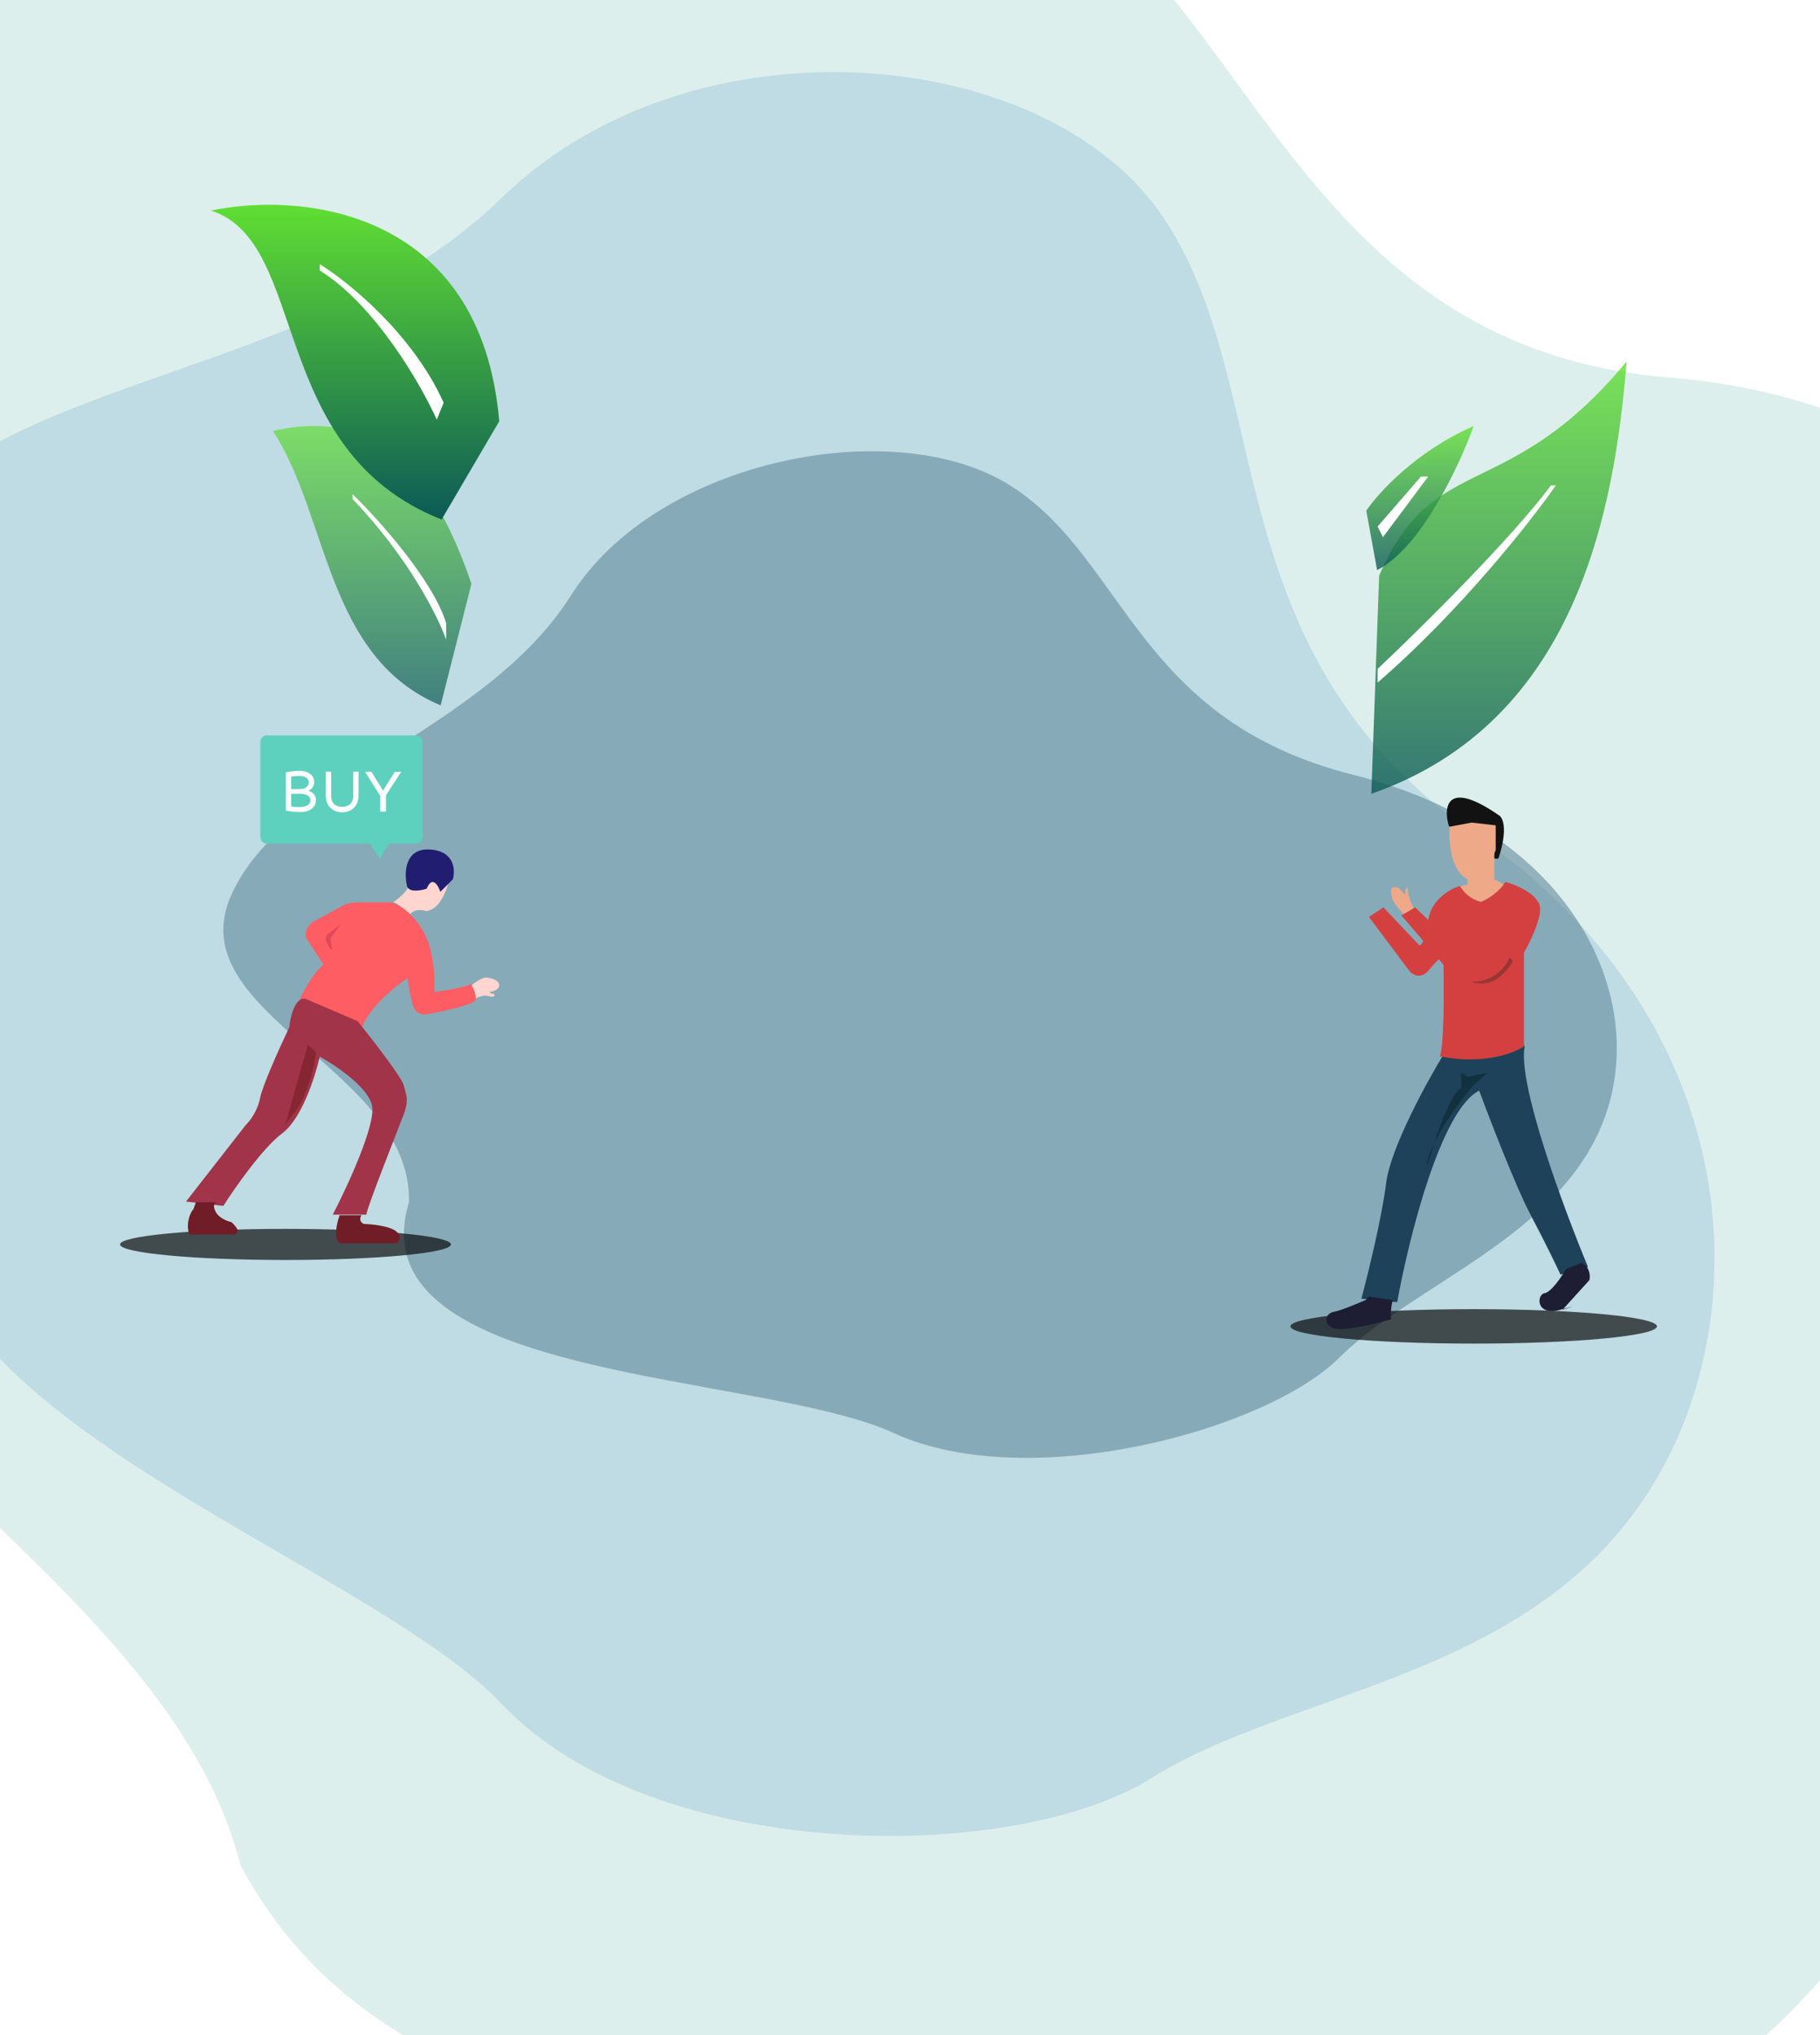 <svg width="1440" height="1610" viewBox="0 0 1440 1610" fill="none" xmlns="http://www.w3.org/2000/svg">
<path d="M-228.15 866.184C-236.114 1093.47 130.643 1236.65 190.085 1475.21C366.536 1806.45 926.299 1636.57 1123.84 1700.98C1321.37 1765.38 1523.9 1495.46 1581.28 1339.76C1638.66 1184.06 1804.45 1048.47 1799.33 818.344C1794.22 588.22 1619.49 322.679 1321.37 298.704C1023.25 274.73 990.422 -11.091 811.491 -104.263C632.56 -197.436 34.208 -157.391 -146.837 -39.187C-397.598 124.535 -220.187 638.898 -228.15 866.184Z" fill="#ABD7D1" fill-opacity="0.4"/>
<path d="M-96.268 425.154C-200.839 559.354 28.31 710.905 -30.86 881.665C-164.48 1093.43 278.002 1222.24 397.442 1348.39C516.881 1474.54 800.596 1475.73 910.972 1406.7C1021.35 1337.67 1203.88 1328.64 1299.93 1186.95C1395.97 1045.27 1380.83 807.308 1168.8 661.29C956.773 515.271 1012.15 305.429 919.081 170.054C826.008 34.68 547.934 9.877 397.109 156.338C246.283 302.799 8.303 290.954 -96.268 425.154Z" fill="#A2C8DA" fill-opacity="0.5"/>
<path d="M182.53 709.123C141.991 802.529 326.228 845.614 323.592 951.189C280.416 1092.94 601.1 1085.05 707.226 1133.73C813.352 1182.4 1001.54 1132.08 1059.88 1073.87C1118.22 1015.65 1237.2 977.829 1270.48 881.792C1303.77 785.755 1242.8 656.171 1071.09 613.086C899.373 570.001 891.133 443.377 800.498 384.834C709.863 326.291 520.353 362.469 451.799 471.004C383.246 579.539 223.069 615.717 182.53 709.123Z" fill="#62899B" fill-opacity="0.6"/>
<g filter="url(#filter0_f_63:137)">
<path d="M1311 1049.32C1311 1056.84 1246.08 1062.94 1166 1062.94C1085.92 1062.94 1021 1056.84 1021 1049.32C1021 1041.79 1085.92 1035.69 1166 1035.69C1246.08 1035.69 1311 1041.79 1311 1049.32Z" fill="black" fill-opacity="0.66"/>
</g>
<path d="M1096.75 935.855C1100.23 907.945 1129.45 854.815 1143.63 831.738L1202.5 818.656L1206.31 827.923C1200.64 857.577 1237.39 956.569 1256.46 1002.36L1234.66 1008.36C1231.75 1002 1222.99 983.716 1211.22 961.475C1199.45 939.235 1179.06 886.431 1170.34 862.81C1139.81 878.073 1114.37 980.736 1105.47 1030.16L1077.12 1027.43C1082.21 1008.54 1093.26 963.765 1096.75 935.855Z" fill="#1D4259"/>
<path d="M1055.32 1037.79C1060.55 1036.92 1074.22 1031.25 1080.39 1028.52L1083.12 1025.8L1102.2 1028.52C1100.45 1032.01 1100.38 1040.15 1100.56 1043.79C1088.57 1047.24 1062.73 1053.49 1055.32 1050.87C1046.05 1047.6 1048.78 1038.88 1055.32 1037.79Z" fill="#1D1E33"/>
<path d="M1222.12 1023.07C1227.36 1022.2 1235.57 1009.99 1239.02 1003.99L1251.56 999.088C1258.1 1002.58 1258.28 1009.63 1257.55 1012.72L1236.84 1035.55C1249.56 1032.05 1241.99 1034.43 1236.29 1036.16L1236.84 1035.55C1236.17 1035.74 1235.45 1035.94 1234.66 1036.16C1215.04 1041.61 1215.58 1024.16 1222.12 1023.07Z" fill="#1D1E33"/>
<path d="M1134.6 904.563C1132.28 911.593 1130.31 918.212 1128.91 923.318C1128.91 918.255 1131.15 911.673 1134.6 904.563C1140.7 886.072 1149.21 864.737 1156.16 860.63V848.637L1161.07 851.908L1176.88 848.637L1164.89 859.539C1156.56 869.509 1142.44 888.4 1134.6 904.563Z" fill="#11313F"/>
<path d="M1185.6 644.764C1144.61 616.418 1141.81 638.223 1146.35 653.486C1146.81 655.122 1166.52 657.302 1166.52 662.753C1166.52 667.114 1169.43 667.114 1170.88 666.569C1180.15 643.129 1181.78 668.749 1180.69 674.746C1179.82 679.543 1183.6 679.652 1185.6 679.107C1193.45 655.122 1188.87 646.218 1185.6 644.764Z" fill="#121212"/>
<path d="M1158.34 693.825C1147.44 685.54 1146.17 663.844 1146.9 654.032L1164.34 650.761L1183.42 652.942V672.566C1179.6 683.105 1169.25 702.111 1158.34 693.825Z" fill="#EEA988"/>
<path d="M1161.07 699.821V693.28L1182.33 673.11V696.005C1186.25 696.441 1193.41 702.728 1196.5 705.817L1189.42 716.174L1161.62 719.99C1156.53 716.538 1146.68 708.87 1147.99 705.817C1149.3 702.764 1157.25 700.548 1161.07 699.821Z" fill="#EEA988"/>
<path d="M1114.24 706.151C1114.75 713.44 1122.07 725.384 1125.66 730.445L1116.78 733.482C1114.88 724.979 1102.19 717.083 1100.92 708.581C1099.66 700.078 1102.19 702.507 1104.73 701.9C1106.76 701.414 1110.23 706.151 1111.71 708.581C1111.07 705.544 1113.61 697.041 1114.24 706.151Z" fill="#EEA988"/>
<path d="M1171.97 713.449C1176.33 711.632 1186.25 705.926 1191.05 697.64C1199.05 699.821 1215.69 706.689 1218.31 716.719C1220.02 723.289 1213.8 739.436 1205.77 753.712V827.922C1183.09 841.441 1151.98 838.643 1139.27 835.554C1142.46 827.169 1142.55 787.068 1142.12 763.204C1142.08 763.154 1142.03 763.104 1141.99 763.054C1140.79 761.649 1139.6 760.261 1138.43 758.895C1136.72 760.375 1134.34 762.859 1131.09 766.87C1123.68 776.028 1116.73 770.685 1114.19 766.87L1083.12 725.441L1094.57 717.81L1122.91 747.791C1123.63 747.97 1124.83 747.232 1126.12 744.457C1117.98 734.881 1111.75 727.548 1108.76 724.214L1119.67 717.81L1130.05 727.824C1132.39 711.478 1147.68 703.076 1155.07 700.911C1160.74 710.069 1168.7 713.085 1171.97 713.449Z" fill="#D44040"/>
<path d="M1182.33 775.592C1174.91 779.517 1167.25 777.954 1164.34 776.682C1182.66 776.682 1191.96 763.963 1194.32 757.603L1197.05 760.329C1195.23 763.781 1189.74 771.667 1182.33 775.592Z" fill="#9A3535"/>
<path d="M1287 286C1192.58 399.871 1134.15 355.481 1091.19 455.456L1085 628C1246.91 571.489 1277.33 404.889 1287 286Z" fill="url(#paint0_linear_63:137)" fill-opacity="0.8"/>
<path d="M1166 337C1120.77 356.719 1090.49 389.892 1081 404.014L1089.58 451C1124.2 433.746 1154.95 367.811 1166 337Z" fill="url(#paint1_linear_63:137)" fill-opacity="0.8"/>
<path d="M1227.15 384C1195.71 426.321 1122.62 498.426 1090 529.188V540C1155.34 483.469 1211.22 412.446 1231 384H1227.15Z" fill="white"/>
<path d="M1124.29 377L1090 416.552L1094.19 425L1130 377H1124.29Z" fill="white"/>
<path d="M216 340.975C260.085 408.554 257.765 520.156 348.638 558L373 461.845C342.992 374.417 299.141 321.667 216 340.975Z" fill="url(#paint2_linear_63:137)" fill-opacity="0.7"/>
<path d="M167 166.598C245.447 191.734 210.281 356.087 349.4 411L395 333.271C380.47 164.355 236.946 151.774 167 166.598Z" fill="url(#paint3_linear_63:137)"/>
<path d="M253 213.997C296.693 241.057 332.924 303.941 345.577 332L351 318.547C326.519 264.119 275.466 222.838 253 209V213.997Z" fill="white"/>
<path d="M279 394.846C322.863 440.385 346.61 487.923 353 506V492.923C342.264 458.462 299.193 410.615 279 391V394.846Z" fill="white"/>
<g filter="url(#filter1_f_63:137)">
<ellipse cx="225.899" cy="984.485" rx="130.899" ry="12.303" fill="black" fill-opacity="0.66"/>
</g>
<path d="M385.832 773.437C380.714 772.65 372.873 779.342 369.593 782.787L372.545 792.629C375.006 790.332 381.403 786.232 387.308 788.2C391.737 789.676 391.737 786.232 390.753 786.232C388.358 786.232 388.129 785.575 387.308 784.755C389.277 784.591 393.509 783.574 394.69 780.818C396.166 777.374 392.229 774.421 385.832 773.437Z" fill="#FED5CF"/>
<path d="M337.114 720.77C347.744 719.982 353.682 704.038 355.322 696.165L344.496 693.212L323.335 700.102C323.335 704.432 315.134 711.092 311.033 713.88C315.757 714.668 321.203 721.426 323.335 724.707C326.879 718.801 333.998 719.622 337.114 720.77Z" fill="#FED5CF"/>
<path d="M340.068 672.052C320.384 670.871 319.727 690.259 321.86 700.101C322.525 706.4 332.635 704.694 337.607 703.054C341.938 692.424 346.629 700.265 348.433 705.514L358.275 695.672C360.408 688.291 359.752 673.233 340.068 672.052Z" fill="#211D71"/>
<path d="M269.696 717.325L247.06 729.628C241.548 733.958 241.483 739.634 242.139 741.93L255.918 763.091C247.257 770.571 239.842 784.579 237.218 790.648C247.847 804.033 274.453 810.988 286.428 812.793C292.333 796.652 312.837 780.15 322.351 773.917C323.007 778.346 324.812 788.877 326.78 795.569C328.749 802.262 334.818 802.951 337.606 802.459C350.401 800.162 376.089 794.585 376.482 790.648C376.876 786.711 374.022 780.806 372.546 778.346C368.215 781.102 351.385 783.759 343.512 784.743C344.332 774.737 343.61 750.886 334.162 735.533C324.713 720.179 313.822 714.701 309.557 713.88H286.428C276.98 713.487 271.337 716.013 269.696 717.325Z" fill="#FE5D63"/>
<path d="M258.379 745.375L260.839 750.296L262.808 751.772L261.823 745.375C261.036 742.619 262.151 740.946 262.808 740.454L269.697 731.104L259.855 738.486C256.706 741.241 257.559 744.227 258.379 745.375Z" fill="#E14958"/>
<path d="M319.399 858.558C317.825 852.259 294.466 822.142 282.984 807.871L241.647 790.156C233.38 788.581 229.673 804.591 228.853 812.792C221.963 827.227 207.692 858.656 205.724 868.892C203.755 879.128 197.358 887.264 194.406 890.052L147.164 950.581L176.69 954.026C185.876 939.591 208.086 907.866 223.44 896.45C238.793 885.033 249.521 851.34 252.966 835.921C265.268 842.647 290.759 859.739 294.302 874.305C297.845 888.871 275.11 938.114 263.3 960.915H289.873C290.365 955.01 314.97 893.497 319.399 881.687C323.828 869.876 321.368 866.431 319.399 858.558Z" fill="#A13449"/>
<path d="M268.713 983.552C263.595 979.615 266.58 967.148 268.713 961.407H285.936C283.574 965.344 286.264 967.641 287.904 968.297C294.302 968.461 308.376 969.871 313.494 974.202C318.612 978.532 315.626 982.24 313.494 983.552H268.713Z" fill="#701D27"/>
<path d="M153.068 956.486L155.037 951.073H171.768C170.292 951.073 167.93 952.451 170.292 957.962C172.654 963.474 179.806 966.164 183.086 966.82C192.141 975.087 186.859 976.826 183.086 976.662H149.624C146.868 966.82 150.772 959.11 153.068 956.486Z" fill="#701D27"/>
<path d="M243.615 826.52L236.234 852.109L225.9 889.509L236.234 875.73C245.682 859.195 249.356 839.971 250.013 832.425L243.615 826.52Z" fill="#872633"/>
<rect width="128.374" height="85.582" rx="5" transform="matrix(-1 0 0 1 334.374 581.781)" fill="#5DD1BD"/>
<path d="M300.351 679.289L308.552 666.136L292.15 666.136L300.351 679.289Z" fill="#5DD1BD"/>
<path d="M237.219 609.844C239.531 609.844 241.531 610.234 243.219 611.016C244.938 611.766 246.266 612.797 247.203 614.109C248.141 615.422 248.609 616.938 248.609 618.656C248.609 620.188 248.172 621.594 247.297 622.875C246.422 624.125 245.328 625.062 244.016 625.688C244.953 625.875 245.875 626.266 246.781 626.859C247.688 627.453 248.438 628.266 249.031 629.297C249.656 630.328 249.969 631.609 249.969 633.141C249.969 634.891 249.469 636.469 248.469 637.875C247.469 639.281 246.031 640.406 244.156 641.25C242.312 642.062 240.125 642.469 237.594 642.469C235.656 642.469 233.625 642.344 231.5 642.094C229.406 641.875 227.625 641.609 226.156 641.297V611.016C227.781 610.641 229.547 610.359 231.453 610.172C233.391 609.953 235.312 609.844 237.219 609.844ZM236.938 613.828C235.625 613.828 234.438 613.875 233.375 613.969C232.344 614.062 231.344 614.203 230.375 614.391V624.234H237.734C239.859 624.234 241.484 623.703 242.609 622.641C243.734 621.547 244.297 620.281 244.297 618.844C244.297 617.719 243.953 616.797 243.266 616.078C242.578 615.328 241.672 614.766 240.547 614.391C239.453 614.016 238.25 613.828 236.938 613.828ZM230.375 637.922C231.5 638.141 232.75 638.297 234.125 638.391C235.5 638.453 236.625 638.484 237.5 638.484C239.844 638.484 241.781 638 243.312 637.031C244.875 636.062 245.656 634.766 245.656 633.141C245.656 631.422 244.891 630.141 243.359 629.297C241.859 628.422 240.016 627.984 237.828 627.984H230.375V637.922ZM283.672 610.5V629.578C283.672 632.297 283.094 634.641 281.938 636.609C280.812 638.547 279.281 640.031 277.344 641.062C275.406 642.094 273.203 642.609 270.734 642.609C268.297 642.609 266.094 642.094 264.125 641.062C262.188 640.031 260.641 638.547 259.484 636.609C258.359 634.641 257.797 632.297 257.797 629.578V610.5H262.016V629.438C262.016 631.562 262.406 633.281 263.188 634.594C264 635.906 265.062 636.859 266.375 637.453C267.719 638.016 269.172 638.297 270.734 638.297C272.297 638.266 273.734 637.969 275.047 637.406C276.391 636.812 277.453 635.875 278.234 634.594C279.047 633.281 279.453 631.562 279.453 629.438V610.5H283.672ZM317.469 610.594L305.422 629.109V642H300.875V629.719L288.828 610.594H293.891L303.078 625.406L312.406 610.594H317.469Z" fill="white"/>
<defs>
<filter id="filter0_f_63:137" x="984" y="998.688" width="364" height="101.256" filterUnits="userSpaceOnUse" color-interpolation-filters="sRGB">
<feFlood flood-opacity="0" result="BackgroundImageFix"/>
<feBlend mode="normal" in="SourceGraphic" in2="BackgroundImageFix" result="shape"/>
<feGaussianBlur stdDeviation="18.5" result="effect1_foregroundBlur_63:137"/>
</filter>
<filter id="filter1_f_63:137" x="58" y="935.182" width="335.798" height="98.605" filterUnits="userSpaceOnUse" color-interpolation-filters="sRGB">
<feFlood flood-opacity="0" result="BackgroundImageFix"/>
<feBlend mode="normal" in="SourceGraphic" in2="BackgroundImageFix" result="shape"/>
<feGaussianBlur stdDeviation="18.5" result="effect1_foregroundBlur_63:137"/>
</filter>
<linearGradient id="paint0_linear_63:137" x1="1186" y1="286" x2="1186" y2="628" gradientUnits="userSpaceOnUse">
<stop stop-color="#60DE33"/>
<stop offset="1" stop-color="#0C5A56"/>
</linearGradient>
<linearGradient id="paint1_linear_63:137" x1="1123.5" y1="337" x2="1123.5" y2="451" gradientUnits="userSpaceOnUse">
<stop stop-color="#60DE33"/>
<stop offset="1" stop-color="#0C5A56"/>
</linearGradient>
<linearGradient id="paint2_linear_63:137" x1="294.5" y1="337" x2="294.5" y2="558" gradientUnits="userSpaceOnUse">
<stop stop-color="#60DE33"/>
<stop offset="1" stop-color="#0C5A56"/>
</linearGradient>
<linearGradient id="paint3_linear_63:137" x1="281" y1="162" x2="281" y2="411" gradientUnits="userSpaceOnUse">
<stop stop-color="#60DE33"/>
<stop offset="1" stop-color="#0C5A56"/>
</linearGradient>
</defs>
</svg>
